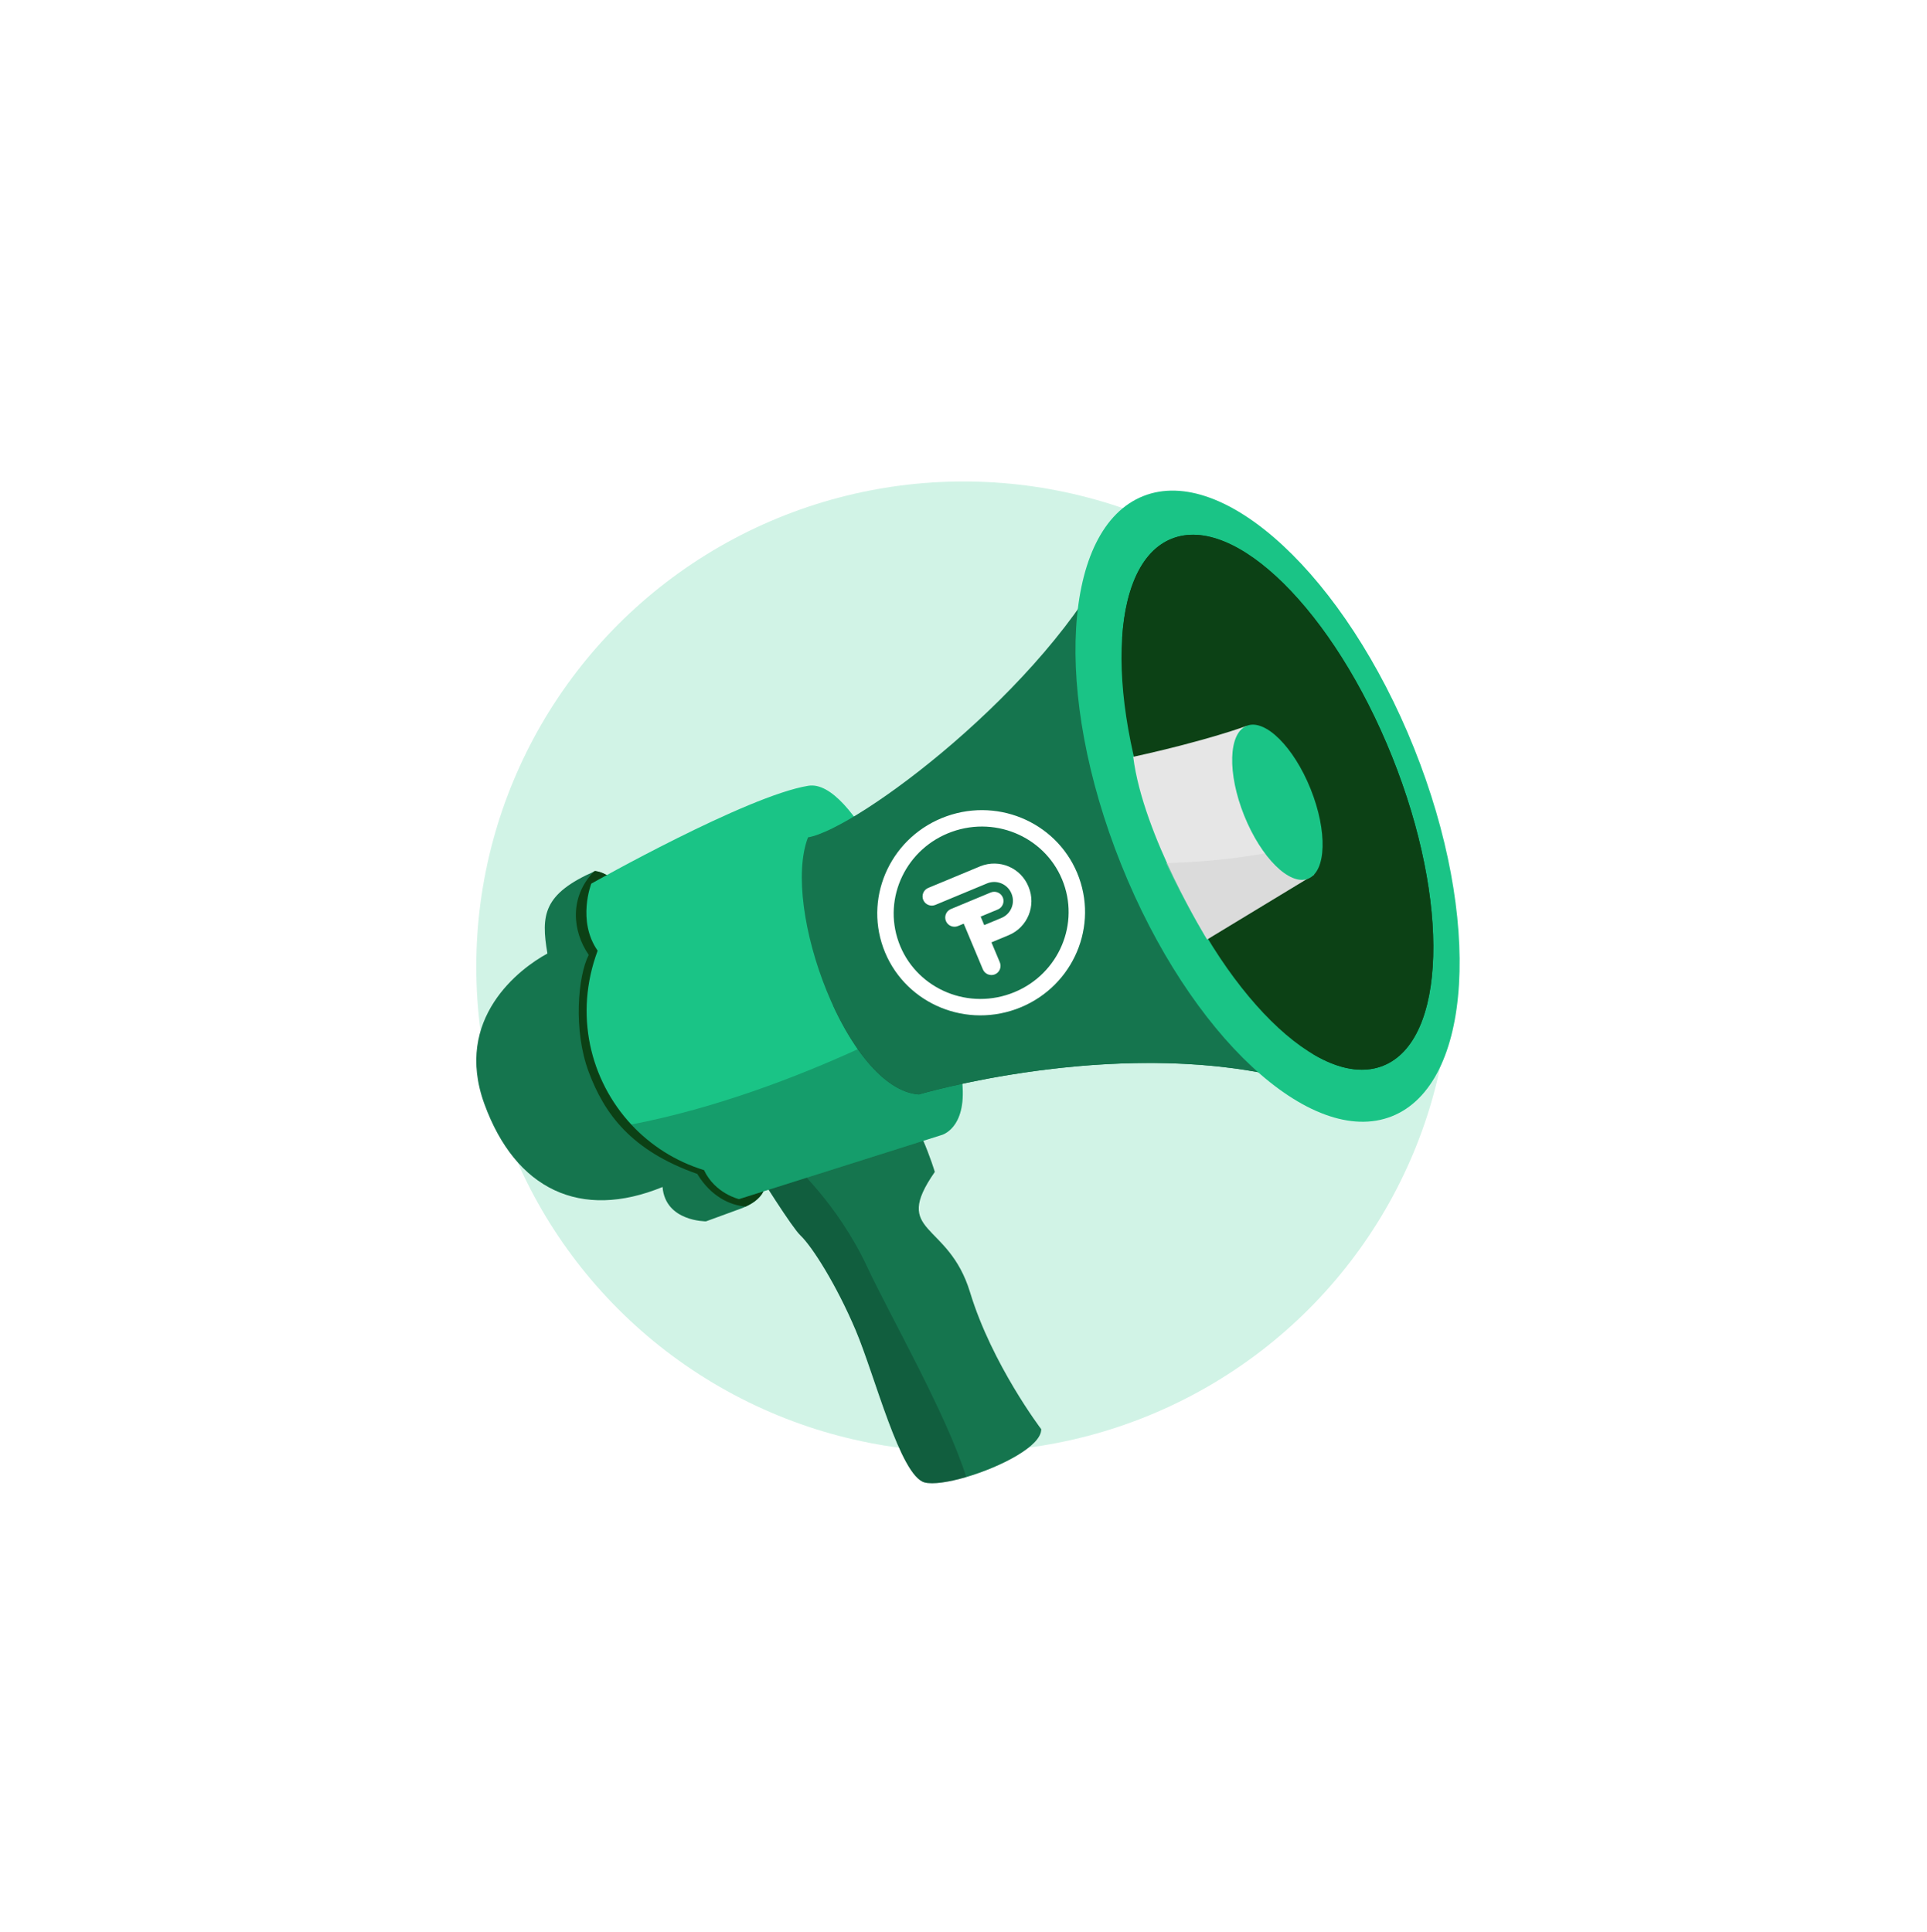 <svg width="352" height="353" viewBox="0 0 352 353" fill="none" xmlns="http://www.w3.org/2000/svg">
<g filter="url(#filter0_f_1743_18928)">
<ellipse cx="176" cy="176.626" rx="89" ry="88.657" fill="#1AC486" fill-opacity="0.2"/>
</g>
<path d="M190.195 261.114C190.267 264.204 182.818 268.01 176.507 269.87C173.298 270.813 170.376 271.254 168.879 270.849C164.436 269.632 159.874 251.5 156.329 243.089C152.772 234.679 148.329 227.713 146.222 225.721C144.701 224.289 139.049 215.295 135.995 210.368C134.797 208.447 134.007 207.135 134.007 207.135C133.229 198.403 126.57 197.186 126.57 197.186L162.879 199.62C167.43 202.936 170.759 214.114 170.759 214.114C162.772 225.613 173.202 222.953 177.202 236.123C181.202 249.281 190.195 261.114 190.195 261.114Z" fill="#15754E"/>
<path opacity="0.2" d="M176.509 269.871C173.299 270.813 170.377 271.255 168.88 270.849C164.437 269.632 159.875 251.5 156.33 243.09C152.774 234.68 148.331 227.713 146.223 225.721C144.702 224.289 139.05 215.295 135.996 210.368C140.175 210.666 144.511 212.325 144.511 212.325C144.511 212.325 152.893 219.685 158.378 231.411C162.593 240.43 172.88 258.347 176.509 269.871Z" fill="black"/>
<path d="M139.564 214.425C139.564 214.425 141.564 218.54 135.265 220.842C128.966 223.145 128.966 223.145 128.966 223.145C128.966 223.145 121.542 223.204 121.027 216.87C106.034 223.014 94.154 217.299 88.478 201.696C82.801 186.093 94.956 176.931 99.998 174.211C98.788 167.173 99.232 163.308 108.692 159.157C120.536 160.457 139.564 214.425 139.564 214.425Z" fill="#15754E"/>
<path d="M107.542 174.462C104.537 170.132 103.974 163.893 108.488 159.228C108.56 159.192 108.62 159.169 108.692 159.133C111.219 159.407 114.081 162.091 117.003 166.135L139.756 216.834C139.481 217.991 138.582 219.351 136.223 220.437C133.313 220.234 129.816 218.54 127.373 214.484C115.231 210.214 110.369 203.426 107.53 195.827C104.692 188.228 105.554 178.351 107.542 174.462Z" fill="#0C4115"/>
<path d="M171.921 207.398L135.001 219.077C135.001 219.077 130.642 218.099 128.606 213.78C123.361 212.17 118.846 209.247 115.313 205.454C107.805 197.378 104.823 185.365 109.17 173.698C105.362 168.235 108.008 161.447 108.008 161.447C108.008 161.447 136.462 145.367 147.659 143.565C155.802 142.265 166.544 167.078 172.112 183.969C174.196 190.304 175.549 195.517 175.777 197.831C176.591 206.325 171.921 207.398 171.921 207.398Z" fill="#1AC486"/>
<path d="M167.837 199.966C167.837 199.966 202.925 189.552 233.917 196.733C216.481 177.599 194.566 130.049 203.38 100.56C191.117 125.743 156.437 151.533 147.599 152.989C142.629 165.92 154.832 199.023 167.837 199.966Z" fill="#15754E"/>
<path d="M233.918 196.745C211.943 191.651 187.921 195.397 175.79 198.01C170.808 199.083 167.838 199.966 167.838 199.966C163.898 199.68 160.03 196.435 156.689 191.699C155.024 189.337 153.492 186.593 152.15 183.671C173.526 178.148 195.25 173.996 217.512 172.219C222.721 182.192 228.541 190.828 233.918 196.745Z" fill="#15754E"/>
<path d="M252.636 194.725C264.202 190.125 264.937 164.84 254.279 138.249C243.621 111.657 225.605 93.83 214.039 98.43C202.474 103.03 201.738 128.316 212.396 154.907C223.054 181.498 241.07 199.326 252.636 194.725Z" fill="white"/>
<path d="M254.25 203.95C269.022 198.075 270.83 167.946 258.289 136.656C245.747 105.365 223.605 84.763 208.833 90.638C194.061 96.513 192.253 126.642 204.794 157.932C217.336 189.222 239.478 209.825 254.25 203.95Z" fill="#1AC486"/>
<path d="M252.636 194.725C264.202 190.125 264.937 164.84 254.279 138.249C243.621 111.657 225.605 93.83 214.039 98.43C202.474 103.03 201.738 128.316 212.396 154.907C223.054 181.498 241.07 199.326 252.636 194.725Z" fill="#0C4115"/>
<path d="M232.444 154.182C225.235 136.193 214.648 122.212 204.984 116.474C205.595 107.253 208.637 100.573 214.05 98.425C225.618 93.821 243.629 111.655 254.287 138.245C264.945 164.835 264.214 190.113 252.646 194.718C248.91 196.209 244.491 195.35 239.868 192.606C240.563 182.12 238.12 168.342 232.444 154.182Z" fill="#0C4115"/>
<path d="M240.001 159.825L220.5 171.646C220.5 171.646 208.808 152.709 207 138.275C220.772 135.245 227.738 132.614 227.738 132.614C227.738 132.614 239.953 148.337 240.001 159.825Z" fill="#E6E6E6"/>
<path opacity="0.4" d="M239.187 154.23C239.69 156.151 239.989 158.036 240.001 159.813L220.5 171.646C220.5 171.646 216.916 165.907 213 157.7C222.413 157.414 229.966 156.402 239.187 154.23Z" fill="#CCCCCC"/>
<path d="M238.937 160.548C242.291 159.214 242.503 151.878 239.41 144.163C236.318 136.447 231.092 131.274 227.738 132.608C224.385 133.942 224.173 141.278 227.265 148.993C230.358 156.709 235.584 161.882 238.937 160.548Z" fill="#1AC486"/>
<path opacity="0.2" d="M171.922 207.398L135.002 219.077C135.002 219.077 130.643 218.098 128.607 213.78C123.362 212.17 118.847 209.247 115.314 205.454C130.822 202.471 145.708 196.709 156.689 191.699C160.03 196.435 163.898 199.68 167.838 199.966C167.838 199.966 170.808 199.083 175.79 198.01C176.52 206.336 171.922 207.398 171.922 207.398Z" fill="black"/>
<path d="M179.091 158.263C179.041 158.283 179.041 158.283 179.091 158.263C179.041 158.283 179.041 158.283 178.991 158.304C178.991 158.304 178.991 158.304 178.941 158.325C178.941 158.325 178.941 158.325 178.891 158.346L178.841 158.367C178.791 158.387 178.741 158.408 178.691 158.429L169.549 162.231C168.699 162.585 168.294 163.576 168.65 164.427C169.007 165.277 170 165.687 170.849 165.333L179.991 161.531C180.041 161.51 180.091 161.489 180.141 161.469C180.191 161.448 180.241 161.427 180.291 161.406C182.04 160.679 184.026 161.498 184.76 163.249C185.494 165.001 184.682 166.983 182.933 167.711L179.786 169.02L179.136 167.469L182.283 166.16C183.133 165.806 183.538 164.815 183.182 163.964C182.825 163.114 181.832 162.704 180.983 163.057L176.287 165.011L173.689 166.091C172.84 166.444 172.434 167.436 172.791 168.286C173.147 169.137 174.14 169.546 174.989 169.193L176.038 168.757L176.689 170.308L178.01 173.46L179.541 177.113C179.897 177.963 180.89 178.373 181.739 178.019C182.589 177.666 182.995 176.675 182.638 175.824L181.107 172.172L184.255 170.863C187.702 169.429 189.325 165.464 187.878 162.011C186.481 158.538 182.559 156.879 179.091 158.263Z" fill="white"/>
<path d="M195.699 160.884C198.913 169.818 194.173 179.72 185.056 182.974C175.939 186.229 165.965 181.578 162.751 172.644C159.538 163.709 164.277 153.807 173.394 150.553C182.511 147.299 192.485 151.949 195.699 160.884Z" stroke="white" stroke-width="3"/>
<defs>
<filter id="filter0_f_1743_18928" x="0" y="0.969" width="352" height="351.314" filterUnits="userSpaceOnUse" color-interpolation-filters="sRGB">
<feFlood flood-opacity="0" result="BackgroundImageFix"/>
<feBlend mode="normal" in="SourceGraphic" in2="BackgroundImageFix" result="shape"/>
<feGaussianBlur stdDeviation="43.5" result="effect1_foregroundBlur_1743_18928"/>
</filter>
</defs>
</svg>
